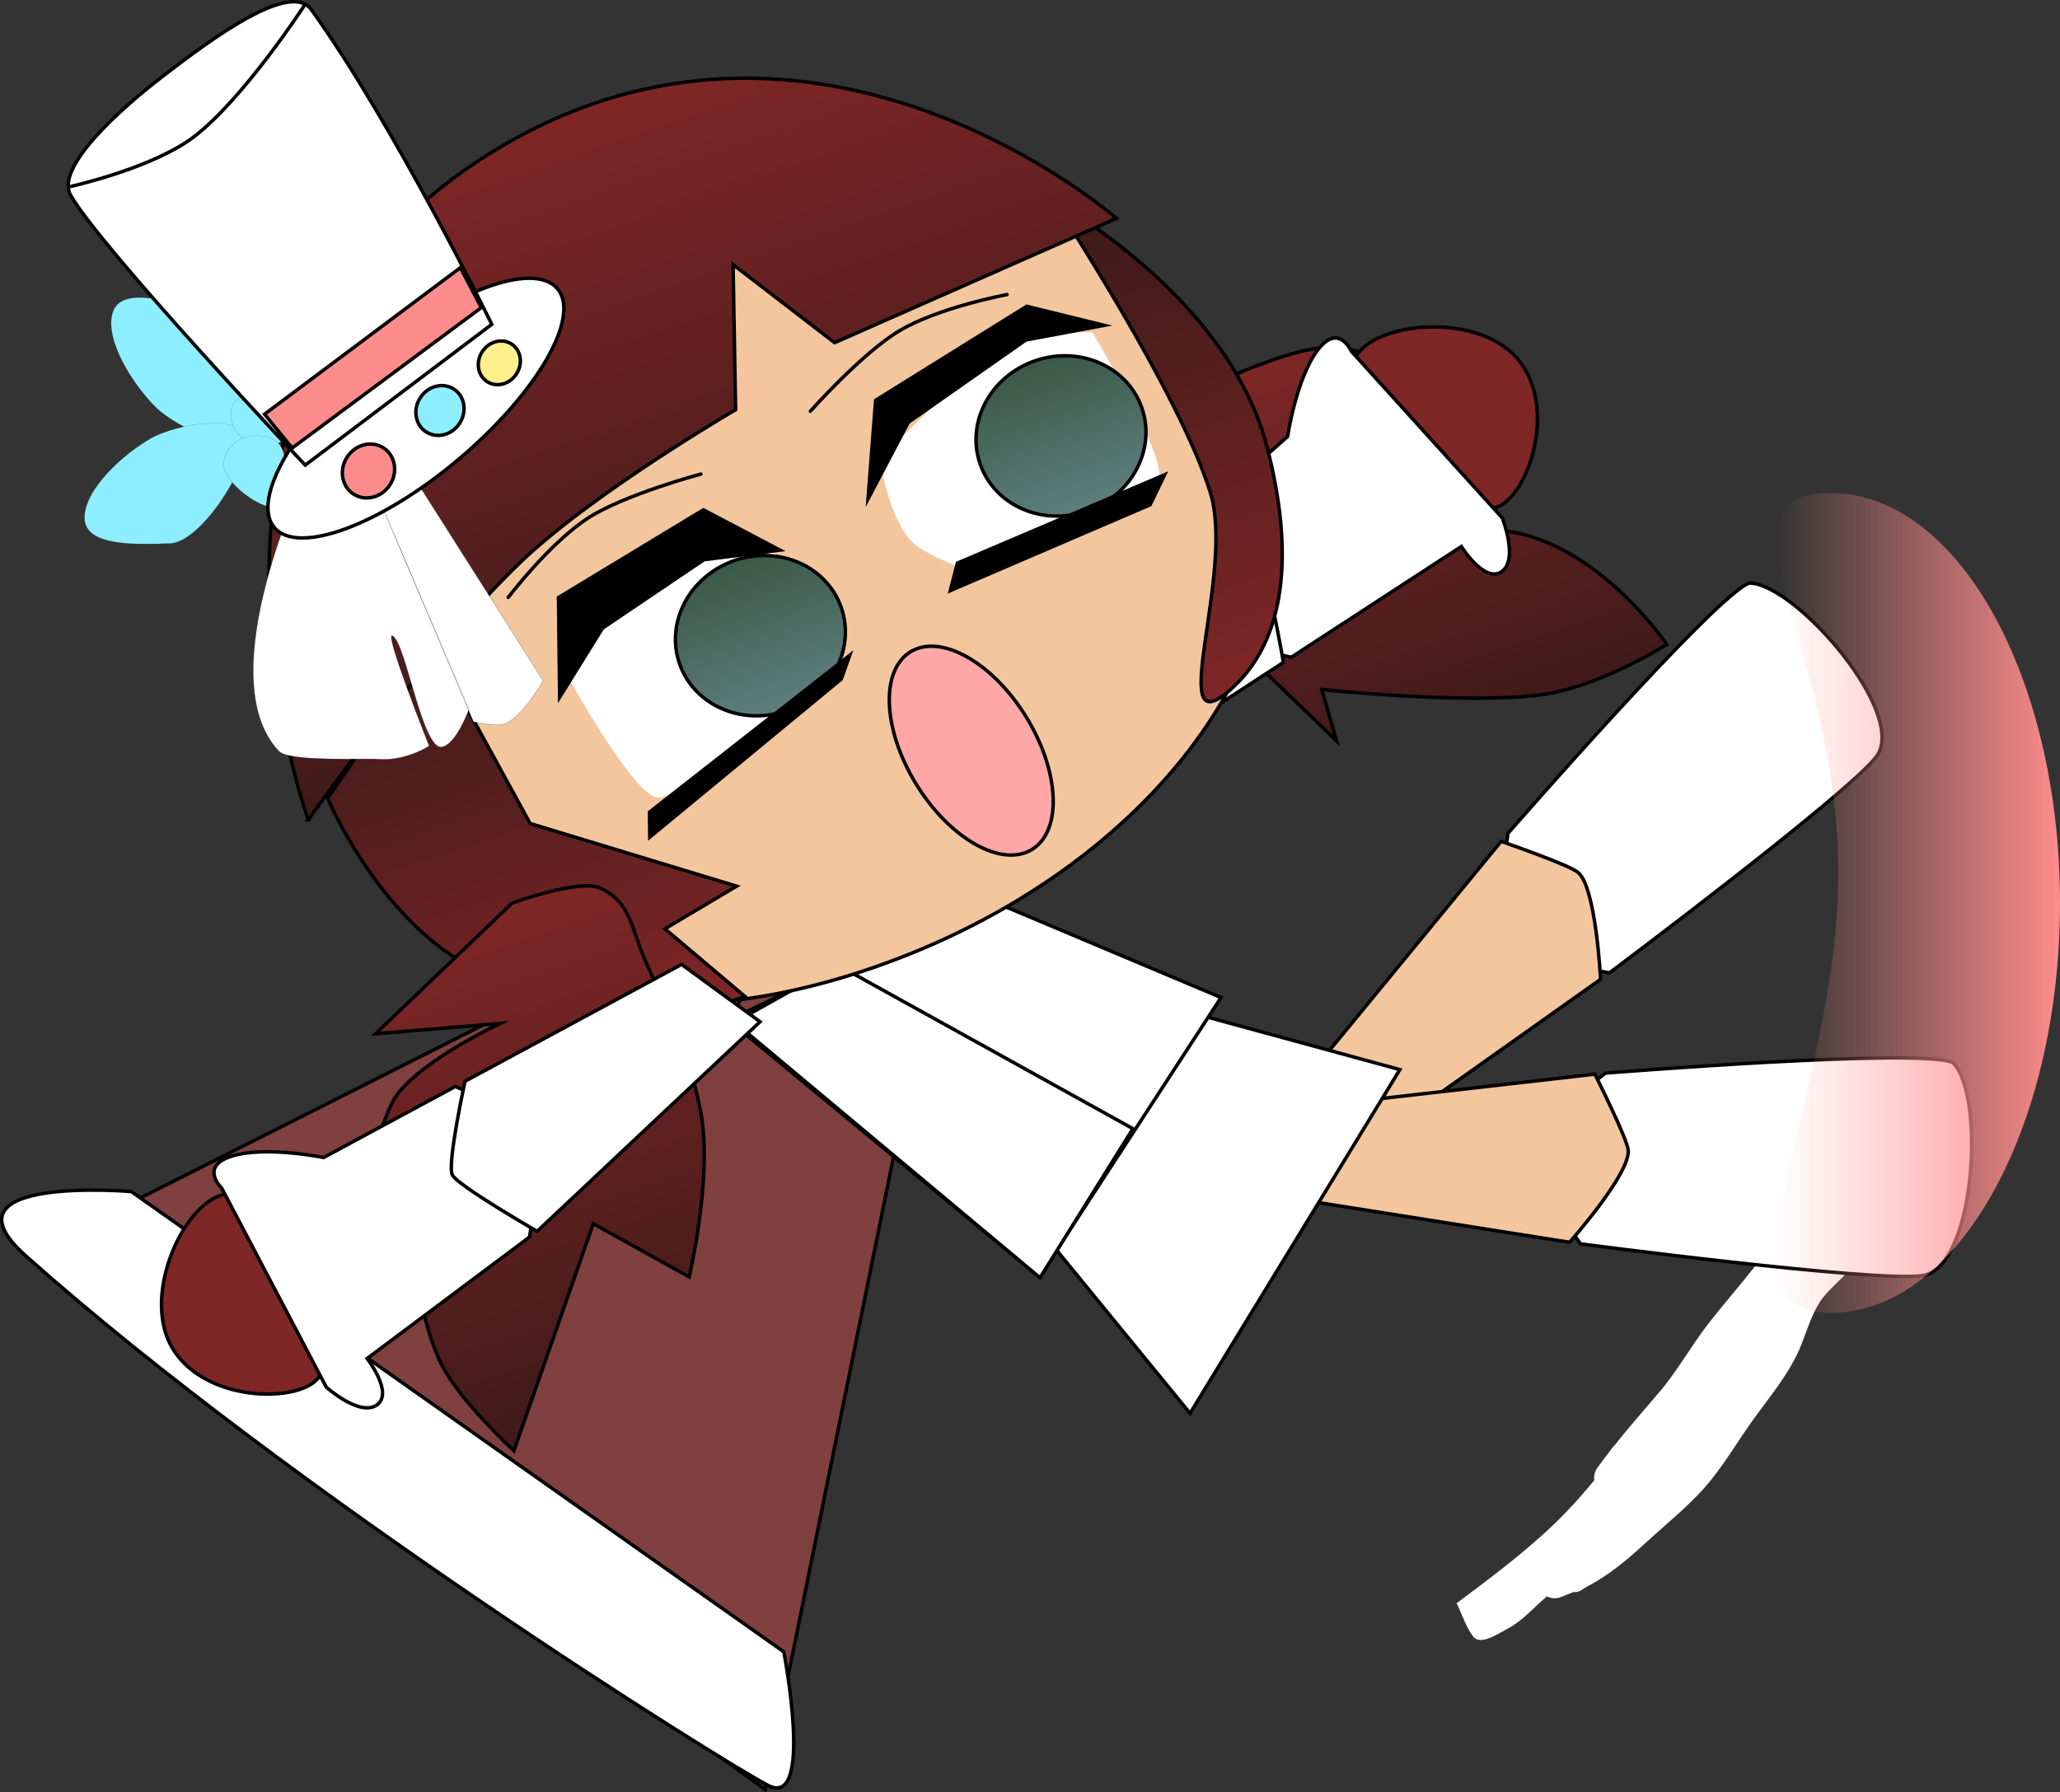 <svg version="1.1" xmlns="http://www.w3.org/2000/svg" xmlns:xlink="http://www.w3.org/1999/xlink" width="298.317" height="259.586" viewBox="0,0,298.317,259.586"><rect x="0" y="0" width="298.317" height="259.586" fill="#333333" stroke="none"/><defs><linearGradient x1="271.363" y1="175.239" x2="290.692" y2="231.098" gradientUnits="userSpaceOnUse" id="color-1"><stop offset="0" stop-color="#7f2626"/><stop offset="1" stop-color="#401a1a"/></linearGradient><linearGradient x1="185.819" y1="206.919" x2="193.347" y2="228.674" gradientUnits="userSpaceOnUse" id="color-2"><stop offset="0" stop-color="#3a5946"/><stop offset="1" stop-color="#5f7f7f"/></linearGradient><linearGradient x1="229.349" y1="177.991" x2="236.877" y2="199.746" gradientUnits="userSpaceOnUse" id="color-3"><stop offset="0" stop-color="#3a5946"/><stop offset="1" stop-color="#5f7f7f"/></linearGradient><linearGradient x1="240.806" y1="157.905" x2="263.779" y2="224.296" gradientUnits="userSpaceOnUse" id="color-4"><stop offset="0" stop-color="#401a1a"/><stop offset="1" stop-color="#7f2626"/></linearGradient><linearGradient x1="146.188" y1="217.835" x2="166.727" y2="277.192" gradientUnits="userSpaceOnUse" id="color-5"><stop offset="0" stop-color="#401a1a"/><stop offset="1" stop-color="#7f2626"/></linearGradient><linearGradient x1="162.192" y1="141.861" x2="189.827" y2="221.724" gradientUnits="userSpaceOnUse" id="color-6"><stop offset="0" stop-color="#7f2626"/><stop offset="1" stop-color="#401a1a"/></linearGradient><linearGradient x1="141.328" y1="260.784" x2="165.868" y2="331.703" gradientUnits="userSpaceOnUse" id="color-7"><stop offset="0" stop-color="#7f2626"/><stop offset="1" stop-color="#401a1a"/></linearGradient><linearGradient x1="336.673" y1="256.503" x2="377.782" y2="256.503" gradientUnits="userSpaceOnUse" id="color-8"><stop offset="0" stop-color="#ff8c8c" stop-opacity="0"/><stop offset="1" stop-color="#ff8c8c"/></linearGradient></defs><g transform="translate(-79.465,-125.733)"><g data-paper-data="{&quot;isPaintingLayer&quot;:true}" fill-rule="nonzero" stroke-linejoin="miter" stroke-miterlimit="10" stroke-dasharray="" stroke-dashoffset="0" style="mix-blend-mode: normal"><g stroke="#000000" stroke-width="0.5" stroke-linecap="round"><path d="M214.613,264.934l-24.349,119.956l-107.076,-77.278l112.589,-56.838z" fill="#804040"/><path d="M98.483,298.311l94.484,66.649c0,0 4.447,22.866 -2.292,19.346c-6.739,-3.52 -69.029,-42.389 -107.487,-76.695c-13.154,-11.734 15.295,-9.3 15.295,-9.3z" fill="#ffffff"/></g><path d="M337.227,302.838c0.051,-0.34 0.139,-0.567 0.139,-0.567l0.502,0.38c0.305,-0.476 0.625,-0.941 0.967,-1.39c0.527,-1.023 1.005,-2.077 1.423,-3.171c1.069,-2.8 1.514,-6.055 2.24,-8.961c0,0 0.606,-2.425 3.032,-1.819c0.606,0.151 1.023,0.416 1.307,0.729l0.178,-0.533c0.314,-1.022 1.265,-1.764 2.39,-1.764c0.707,0 1.346,0.294 1.8,0.765c0.999,0.122 1.816,0.834 2.092,1.777c0.492,-0.689 0.97,-1.383 1.431,-2.075l0.07,-0.117c0.336,-0.619 0.386,-1.6 1.05,-1.75l1.097,-1.828c0.432,-0.749 1.241,-1.253 2.167,-1.253c1.381,0 2.5,1.119 2.5,2.5c0,0.348 -0.071,0.68 -0.2,0.981l-1.473,3.681l-0.151,-0.061c-0.688,1.221 -1.457,2.374 -2.039,3.657c-0.743,1.637 -1.003,3.472 -1.792,5.087c-2.063,4.223 -5.549,8.477 -8.406,12.197c-1.358,1.768 -3.442,3.233 -4.606,5.084c-1.261,2.003 -2.021,4.715 -2.954,6.894c-1.725,3.796 -4.32,6.817 -6.737,10.197c-2.019,2.823 -3.817,5.859 -5.984,8.571c-2.64,3.303 -6.215,6.135 -9.323,8.981c-2.73,2.499 -5.373,4.785 -8.687,6.504c-0.595,0.309 -1.23,0.956 -1.867,0.747l-1.814,0.726c-0.301,0.129 -0.633,0.2 -0.981,0.2c-0.405,0 -0.788,-0.096 -1.127,-0.268c-0.057,0.049 -0.114,0.097 -0.171,0.146c-1.684,1.443 -3.435,3.439 -5.417,4.476c-1.544,0.808 -4.048,2.566 -5.093,1.172c-1.072,-1.429 -1.591,-3.199 -2.387,-4.799l1.494,-1.12c4.939,-3.704 10.12,-7.659 14.399,-12.118c1.398,-1.457 2.739,-2.991 4.043,-4.57c-0.016,-0.116 -0.025,-0.234 -0.025,-0.355c0,-0.572 0.192,-1.099 0.515,-1.52l2.225,-2.967l0.021,0.016c2.141,-2.708 4.441,-5.297 6.67,-7.931c2.624,-3.064 4.545,-6.603 7.008,-9.787c2.266,-2.929 4.745,-5.737 7.037,-8.674c0.949,-2.076 1.859,-4.171 2.972,-6.19z" fill="#ffffff" stroke="none" stroke-width="0.5" stroke-linecap="butt"/><path d="M241.423,187.87c0,0 19.005,-9.93 27.838,-11.541c7.643,-1.395 14.38,3.838 14.38,3.838l-12.052,6.328c0,0 5.38,3.309 8.064,4.032c7.717,2.078 18.588,3.146 18.588,3.146c0,0 -2.53,5.472 -5.573,7.257c-4.658,2.733 -13.803,1.606 -13.803,1.606c0,0 14.657,-1.412 22.093,0.843c11.758,3.566 19.885,15.704 19.885,15.704c0,0 -9.831,6.183 -18.221,7.274c-11.113,1.446 -31.751,-0.772 -31.751,-0.772l2.149,7.457l-18.127,-17.464z" fill="url(#color-1)" stroke="#000000" stroke-width="0.5" stroke-linecap="round"/><g data-paper-data="{&quot;origRot&quot;:0}" stroke="#000000" stroke-width="0.5" stroke-linecap="butt"><path d="M299.615,178.181c6.394,8.505 -0.979,24.205 -5.741,20.651c-6.499,-4.85 -21.391,-17.025 -17.754,-21.899c3.637,-4.874 18.177,-5.827 23.495,1.248z" fill="#7f2626"/><path d="M265.929,188.953c0,0 1.232,-8.335 4.309,-12.458c3.077,-4.123 4.911,0.102 4.911,0.102l21.871,24.157c0,0 2.393,6.034 -0.095,7.766c-2.488,1.731 -5.833,-3.64 -5.833,-3.64l-24.622,16.036c0,0 -12.992,-2.603 -14.563,-3.658c-1.571,-1.055 -2.201,-13.939 -2.201,-13.939z" fill="#ffffff"/><path d="M221.83,228.003l26.677,-23.622c0,0 12.205,1.669 13.385,2.952c1.181,1.283 3.429,14.331 3.429,14.331l-18.581,12.102z" fill="#ffffff"/></g><g data-paper-data="{&quot;origRot&quot;:0}" stroke="#000000" stroke-width="0.5" stroke-linecap="butt"><path d="M332.815,210.181c6.662,0.052 23.139,19.044 18.331,25.19c-4.422,5.652 -38.595,31.251 -38.595,31.251c0,0 -12.441,-1.887 -14.698,-5.351c-1.922,-2.95 0,-14.861 0,-14.861c0,0 30.45,-34.915 34.962,-36.229z" fill="#ffffff"/><path d="M268.844,281.69l28.01,-34.1c0,0 9.927,3.422 11.145,4.505c2.6,2.172 3.251,15.476 3.251,15.476l-35.386,25.085z" fill="#f3c69d"/></g><g data-paper-data="{&quot;index&quot;:null,&quot;origRot&quot;:0}" stroke-linecap="butt"><g data-paper-data="{&quot;origRot&quot;:0,&quot;index&quot;:null}" stroke="#000000" stroke-width="0.5"><path d="M362.29,279.657c4.73,4.692 3.251,29.791 -4.482,30.829c-7.112,0.955 -49.447,-4.603 -49.447,-4.603c0,0 -7.584,-10.042 -6.778,-14.097c0.686,-3.453 10.382,-10.633 10.382,-10.633c0,0 46.179,-3.709 50.325,-1.497z" fill="#ffffff"/><path d="M261.62,286.875l48.804,-5.574c0,0 4.712,9.383 4.827,11.009c0.343,3.37 -8.486,13.344 -8.486,13.344l-42.843,-6.773z" fill="#f3c69d"/></g><g fill="none" stroke="none" stroke-width="1" font-family="sans-serif" font-weight="normal" font-size="12" text-anchor="start"/></g><g stroke="#000000" stroke-width="0.5"><path d="M251.8,330.425l-21.069,-25.76l20.321,-32.512l31.133,8.489z" fill="#ffffff" stroke-linecap="butt"/><g data-paper-data="{&quot;origRot&quot;:0}" stroke-linecap="round"><path d="M184.05,272.73l15.267,-26.526l56.971,24.002l-26.321,40.456z" fill="#ffffff"/><path d="M200.065,246.721l0.922,19.02l-16.011,7.79z" fill="#804040"/><path d="M200.694,265.458l42.832,23.74l-13.453,21.589l-44.227,-36.983z" fill="#ffffff"/></g></g><path d="M261.635,190.101c9.642,27.864 -15.277,61.78 -55.658,75.753c-40.381,13.973 -70.14,-1.022 -79.782,-28.887c-9.642,-27.864 -0.72,-71.504 38.911,-87.48c42.332,-17.065 86.887,12.75 96.529,40.614z" data-paper-data="{&quot;origRot&quot;:0}" fill="#f3c69d" stroke="#000000" stroke-width="0.5" stroke-linecap="butt"/><path d="M161.388,223.159c0,0 5.734,-11.583 9.728,-14.385c7.489,-5.253 17.371,-4.242 17.371,-4.242c0,0 7.786,2.654 9.957,7.029c2.171,4.374 0.856,12.535 0.856,12.535c0,0 -19.081,16.867 -24.456,17.147c-3.498,0.182 -13.455,-18.085 -13.455,-18.085z" data-paper-data="{&quot;index&quot;:null,&quot;origRot&quot;:0}" fill="#ffffff" stroke="#000000" stroke-width="0" stroke-linecap="butt"/><path d="M201.297,213.743c2.079,6.008 -1.481,12.693 -7.95,14.931c-6.47,2.239 -13.4,-0.817 -15.479,-6.824c-2.079,-6.008 1.481,-12.693 7.95,-14.931c6.47,-2.239 13.4,0.817 15.479,6.824z" data-paper-data="{&quot;origRot&quot;:0}" fill="url(#color-2)" stroke="#000000" stroke-width="0.5" stroke-linecap="butt"/><path d="M247.188,195.333c-2.478,4.77 -27.209,13.04 -27.209,13.04c0,0 -6.829,-2.113 -8.901,-4.648c-3.037,-3.714 -4.192,-11.364 -4.192,-11.364c0,0 10.738,-11.673 18.567,-16.381c4.175,-2.511 12.191,-2.117 12.191,-2.117c0,0 11.157,18.366 9.544,21.47z" data-paper-data="{&quot;origRot&quot;:0}" fill="#ffffff" stroke="#000000" stroke-width="0" stroke-linecap="butt"/><path d="M244.827,184.815c2.079,6.008 -1.481,12.693 -7.95,14.931c-6.47,2.239 -13.4,-0.817 -15.479,-6.824c-2.079,-6.008 1.481,-12.693 7.95,-14.931c6.47,-2.239 13.4,0.817 15.478,6.824z" data-paper-data="{&quot;origRot&quot;:0}" fill="url(#color-3)" stroke="#000000" stroke-width="0.5" stroke-linecap="butt"/><path d="M160.508,226.716l-0.164,-14.444l20.983,-12.699l11.081,5.833l-10.999,1.389l-14.694,9.918z" data-paper-data="{&quot;origRot&quot;:0}" fill="#000000" stroke="#000000" stroke-width="0.5" stroke-linecap="round"/><path d="M205.17,197.983l1.101,-14.278l21.875,-13.612l11.227,2.761l-11.352,2.116l-17.019,11.931z" data-paper-data="{&quot;origRot&quot;:0}" fill="#000000" stroke="#000000" stroke-width="0.5" stroke-linecap="round"/><path d="M173.519,243.361l28.995,-22.721l-1.225,3.445l-27.729,22.888z" data-paper-data="{&quot;origRot&quot;:0}" fill="#000000" stroke="#000000" stroke-width="0.5" stroke-linecap="round"/><path d="M218.118,207.286l30.01,-12.801l-2.117,4.358l-28.931,12.428z" data-paper-data="{&quot;origRot&quot;:0}" fill="#000000" stroke="#000000" stroke-width="0.5" stroke-linecap="round"/><path d="M262.927,190.387c3.948,15.158 3.007,28.435 -5.785,35.665c-8.792,7.23 1.163,-17.375 -2.391,-28.942c-4.444,-14.467 -22.668,-42.229 -22.668,-42.229c0,0 25.133,13.58 30.844,35.506z" data-paper-data="{&quot;origRot&quot;:0}" fill="url(#color-4)" stroke="#000000" stroke-width="0.5" stroke-linecap="round"/><path d="M142.141,219.236l14.094,25.765l29.898,9.075l-10.377,6.18l11.591,9.8c0,0 -18.296,7.13 -36.254,-2.721c-15.73,-5.775 -24.179,-25.999 -24.179,-25.999z" data-paper-data="{&quot;origRot&quot;:0}" fill="url(#color-5)" stroke="#000000" stroke-width="0.5" stroke-linecap="round"/><path d="M124.113,244.464c0,0 -23.182,-63.519 24.069,-95.076c47.627,-31.808 92.958,7.97 92.958,7.97l-40.811,18.006l-14.704,-11.312l0.368,21.02c0,0 -20.689,12.04 -31.18,22.109c-13.659,13.109 -30.7,37.282 -30.7,37.282z" data-paper-data="{&quot;origRot&quot;:0}" fill="url(#color-6)" stroke="#000000" stroke-width="0.5" stroke-linecap="round"/><path d="M172.94,264.95c2.023,4.599 7.018,14.564 8.199,23.099c1.288,9.307 -1.874,22.618 -1.874,22.618l-13.889,-7.71l-11.492,32.892c0,0 -7.716,-7.095 -10.435,-12.404c-2.996,-5.851 -4.208,-16.192 -4.208,-16.192l-8.762,12.095c0,0 -0.055,-21.56 5.707,-33.774c2.594,-5.499 15.703,-11.613 15.703,-11.613l-18.041,1.495l19.777,-18.928c0,0 9.666,-3.513 12.683,-2.197c4.521,1.971 4.608,6.019 6.631,10.619z" fill="url(#color-7)" stroke="#000000" stroke-width="0.5" stroke-linecap="round"/><g data-paper-data="{&quot;origRot&quot;:0,&quot;index&quot;:null}" stroke="#000000" stroke-width="0.5" stroke-linecap="butt"><path d="M104.623,321.303c-4.813,-7.428 1.085,-20.752 6.913,-22.49c5.828,-1.738 12.136,16.434 14.453,24.205c1.698,5.694 -15.58,7.215 -21.366,-1.715z" fill="#7f2626"/><path d="M145.398,283.092c0,0 11.88,5.025 12.331,6.863c0.45,1.838 -1.576,14.932 -1.576,14.932l-23.528,17.601c0,0 3.892,4.989 1.411,6.729c-2.482,1.74 -7.324,-2.583 -7.324,-2.583l-15.156,-28.847c0,0 -3.336,-3.176 1.594,-4.646c4.93,-1.47 13.18,0.241 13.18,0.241z" fill="#ffffff"/><path d="M189.531,273.712l-32.28,30.352c0,0 -11.478,-6.6 -12.276,-8.15c-0.799,-1.55 1.834,-13.584 1.834,-13.584l31.358,-16.92z" fill="#ffffff"/></g><path d="M153.067,212.256c0,0 6.029,-7.953 11.661,-11.56c5.253,-3.365 16.231,-6.304 16.231,-6.304" fill="none" stroke="#000000" stroke-width="0.5" stroke-linecap="round"/><path d="M196.813,185.29c0,0 7.559,-8.486 12.925,-11.668c5.753,-3.411 15.567,-5.224 15.567,-5.224" data-paper-data="{&quot;index&quot;:null}" fill="none" stroke="#000000" stroke-width="0.5" stroke-linecap="round"/><g data-paper-data="{&quot;index&quot;:null,&quot;origRot&quot;:0}" stroke="#000000"><g><path d="M133.952,186.267l24.165,38.055c0,0 -2.696,4.799 -5.312,6.163c-1.29,0.672 -4.786,-0.242 -4.786,-0.242l-13.687,-32.283l13.041,30.493c0,0 -1.825,5.082 -3.907,5.463c-2.844,0.52 -5.269,-15.28 -7.176,-16.107c-1.24,-0.538 5.322,15.96 5.322,15.96c0,0 -3.366,2.209 -7.255,1.917c-2.16,-0.162 -13.006,0.415 -14.497,-1.157c-10.209,-10.755 3.832,-40.112 3.832,-40.112z" data-paper-data="{&quot;index&quot;:null,&quot;origRot&quot;:0}" fill="#ffffff" stroke-width="0.025" stroke-linecap="round"/><g data-paper-data="{&quot;origRot&quot;:0}" fill="#8ceeff" stroke-width="0.015" stroke-linecap="butt"><path d="M95.761,171.047c1.195,-4.061 8.65,-1.561 12.862,-0.322c4.212,1.239 8.016,13.103 6.821,17.164c-1.195,4.061 -10.25,-0.104 -13.347,-3.106c-3.153,-3.056 -7.531,-9.675 -6.337,-13.736z" data-paper-data="{&quot;origRot&quot;:0}"/><path d="M101.387,189.179c3.769,-2.096 13.595,-3.77 13.696,0.462c0.101,4.232 -6.649,14.703 -11.039,14.808c-4.39,0.105 -12.238,0.585 -12.339,-3.646c-0.101,-4.232 5.844,-9.489 9.682,-11.623z" data-paper-data="{&quot;origRot&quot;:0,&quot;index&quot;:null}"/><path d="M113.12,184.599c0.753,-2.114 6.353,-4.62 8.691,-3.787c2.339,0.833 0.137,5.284 -0.617,7.398c-0.753,2.114 -2.865,2.559 -5.204,1.725c-2.339,-0.833 -3.624,-3.223 -2.871,-5.337z" data-paper-data="{&quot;origRot&quot;:0}"/><path d="M116.032,188.871c2.475,-0.198 4.399,0.779 4.578,3.016c0.179,2.237 1.152,7.106 -1.323,7.305c-2.475,0.198 -7.233,-3.674 -7.412,-5.911c-0.179,-2.237 1.682,-4.211 4.157,-4.409z" data-paper-data="{&quot;origRot&quot;:0,&quot;index&quot;:null}"/></g><path d="M133.466,177.461c11.321,-9.551 23.285,-13.989 26.723,-9.914c3.438,4.075 -2.952,15.122 -14.272,24.672c-11.321,9.551 -23.285,13.989 -26.723,9.914c-3.438,-4.075 2.952,-15.122 14.272,-24.672z" data-paper-data="{&quot;origRot&quot;:0}" fill="#ffffff" stroke-width="0.5" stroke-linecap="butt"/><path d="M123.666,193.097c0,0 -29.258,-31.015 -33.952,-39.041c-2.365,-4.045 7.156,-12.517 13.125,-17.128c7.629,-5.895 18.715,-13.967 21.717,-9.792c11.968,16.644 26.129,45.57 26.129,45.57z" data-paper-data="{&quot;origRot&quot;:0}" fill="#ffffff" stroke-width="0.5" stroke-linecap="butt"/><path d="M123.548,126.516c0,0 -8.65,13.332 -15.886,18.94c-5.967,4.624 -17.944,7.278 -17.944,7.278" fill="none" stroke-width="0.5" stroke-linecap="round"/><path d="M149.305,176.66c0.985,-1.501 2.89,-1.991 4.254,-1.095c1.364,0.896 1.671,2.838 0.686,4.339c-0.985,1.501 -2.89,1.991 -4.254,1.095c-1.364,-0.896 -1.671,-2.838 -0.686,-4.339z" fill="#fff08d" stroke-width="0.5" stroke-linecap="butt"/><path d="M140.337,183.32c1.12,-1.705 3.299,-2.253 4.868,-1.222c1.569,1.03 1.933,3.248 0.813,4.953c-1.12,1.705 -3.299,2.253 -4.868,1.222c-1.569,-1.03 -1.933,-3.248 -0.813,-4.953z" fill="#8ceeff" stroke-width="0.5" stroke-linecap="butt"/><path d="M129.742,191.918c1.209,-1.842 3.572,-2.427 5.277,-1.307c1.705,1.12 2.107,3.52 0.898,5.362c-1.209,1.842 -3.572,2.427 -5.277,1.307c-1.705,-1.12 -2.107,-3.52 -0.898,-5.362z" fill="#ff8c8c" stroke-width="0.5" stroke-linecap="butt"/></g><path d="M149.164,170.284l-27.396,20.339l-3.993,-4.899l28.358,-21.226z" fill="#ff8c8c" stroke-width="0.5" stroke-linecap="round"/></g><path d="M228.063,229.551c4.869,7.9 5.259,16.497 0.87,19.202c-4.389,2.705 -11.894,-1.506 -16.763,-9.405c-4.869,-7.9 -5.259,-16.497 -0.87,-19.202c4.389,-2.705 11.894,1.506 16.763,9.405z" fill="#ffa6a6" stroke="#000000" stroke-width="0.5" stroke-linecap="butt"/><path d="M377.782,256.503c0,32.789 -14.878,59.369 -33.232,59.369c-18.353,0 1.12,-31.061 1.12,-63.85c0,-32.789 -19.474,-54.889 -1.12,-54.889c18.353,0 33.232,26.581 33.232,59.369z" fill="url(#color-8)" stroke="none" stroke-width="0" stroke-linecap="butt"/></g></g></svg>